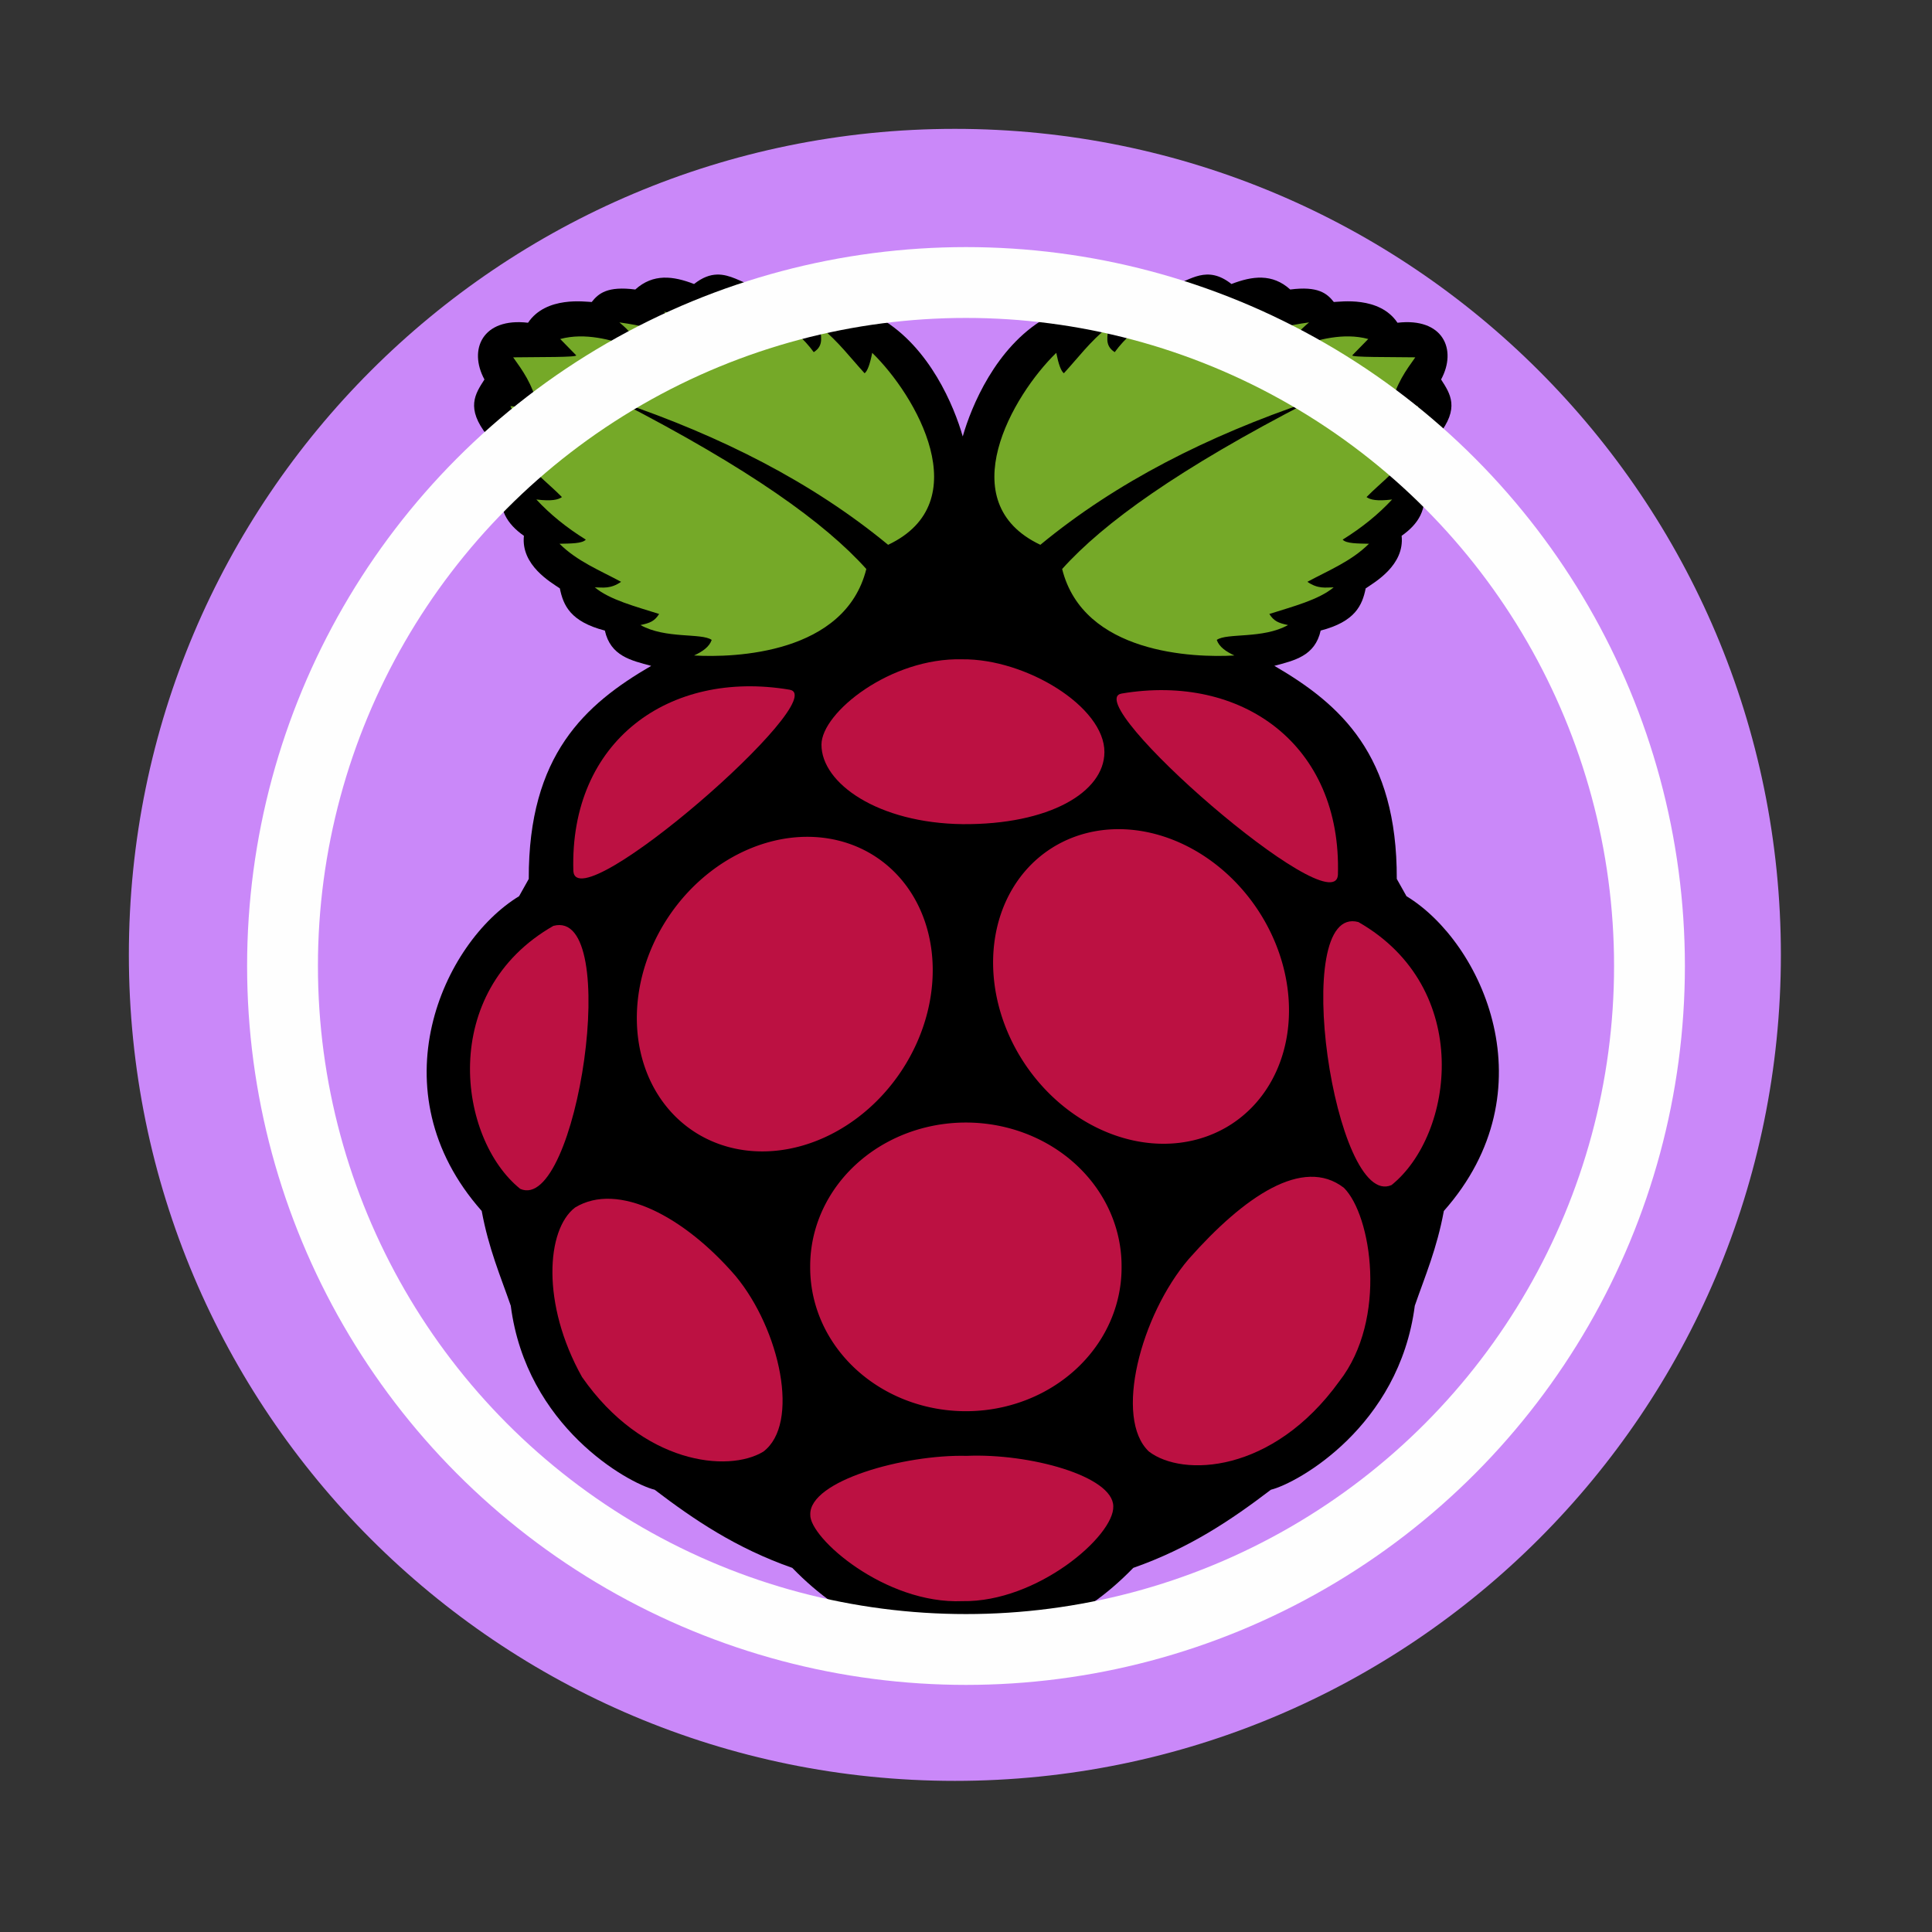 <svg height="512" viewBox="0 0 512 512" width="512" xmlns="http://www.w3.org/2000/svg">
 <rect x="0" y="0" width="512" height="512" fill="#333333" stroke="none"/>
 <path d="m471.95 253.05c0 120.9-98.01 218.9-218.9 218.9-120.9 0-218.9-98.01-218.9-218.9 0-120.9 98.01-218.9 218.9-218.9 120.9 0 218.9 98.01 218.9 218.9" fill="#ca88f9" fill-rule="evenodd"/>
 <g transform="matrix(.507 0 0 .507 109.689 71.924)">
  <path d="m158.38 1.656c-3.619.112-7.517 1.449-11.938 4.938-10.83-4.176-21.33-5.627-30.72 2.875-14.5-1.881-19.212 2-22.782 6.531-3.183-.066-23.819-3.272-33.282 10.844-23.781-2.814-31.297 13.988-22.781 29.656-4.857 7.519-9.889 14.947 1.469 29.281-4.018 7.984-1.527 16.644 7.938 27.125-2.498 11.223 2.412 19.141 11.219 25.312-1.647 15.358 14.084 24.287 18.781 27.469 1.804 8.949 5.563 17.393 23.531 22.062 2.963 13.336 13.762 15.639 24.219 18.438-34.562 20.09-64.201 46.523-64 111.38l-5.062 9.031c-39.63 24.1-75.285 101.56-19.53 164.52 3.642 19.708 9.75 33.864 15.188 49.531 8.134 63.131 61.218 92.692 75.219 96.188 20.517 15.628 42.368 30.457 71.938 40.844 27.875 28.749 58.074 39.706 88.438 39.688.445-0.0.899.005 1.344 0 30.364.019 60.562-10.938 88.438-39.688 29.569-10.387 51.421-25.216 71.938-40.844 14.001-3.496 67.085-33.057 75.219-96.188 5.438-15.667 11.546-29.823 15.188-49.531 55.754-62.965 20.1-140.43-19.531-164.53l-5.07-9.03c.201-64.852-29.438-91.285-64-111.38 10.457-2.798 21.256-5.101 24.219-18.438 17.968-4.67 21.728-13.114 23.531-22.062 4.698-3.181 20.428-12.111 18.781-27.469 8.807-6.172 13.717-14.09 11.219-25.312 9.465-10.481 11.956-19.141 7.938-27.125 11.36-14.328 6.32-21.756 1.47-29.275 8.51-15.668 1-32.47-22.79-29.656-9.46-14.116-30.09-10.91-33.28-10.844-3.57-4.531-8.28-8.412-22.78-6.531-9.39-8.502-19.89-7.051-30.72-2.875-12.86-10.148-21.37-2.013-31.09 1.062-15.57-5.088-19.13 1.881-26.78 4.719-16.98-3.588-22.14 4.224-30.28 12.469l-9.469-.188c-25.611 15.093-38.334 45.826-42.844 61.625-4.512-15.802-17.206-46.535-42.812-61.625l-9.469.188c-8.15-8.245-13.31-16.057-30.29-12.469-7.65-2.838-11.2-9.806-26.78-4.719-6.38-2.018-12.247-6.214-19.156-6z"/>
  <path d="m107.39 68.056c67.948 35.031 107.45 63.369 129.09 87.504-11.082 44.418-68.896 46.445-90.036 45.199 4.328-2.015 7.94-4.428 9.22-8.136-5.304-3.77-24.113-.397-37.244-7.774 5.044-1.045 7.404-2.063 9.763-5.785-12.406-3.957-25.769-7.366-33.628-13.921 4.241.052 8.201.949 13.74-2.893-11.112-5.988-22.969-10.734-32.181-19.887 5.745-.141 11.939-.057 13.74-2.17-10.17-6.301-18.751-13.308-25.854-20.972 8.04.971 11.435.135 13.379-1.266-7.688-7.874-17.418-14.523-22.057-24.226 5.97 2.058 11.431 2.845 15.368-.181-2.612-5.894-13.805-9.37-20.249-23.142 6.284.609 12.95 1.371 14.283 0-2.917-11.884-7.922-18.565-12.831-25.487 13.45-.2 33.828.052 32.905-1.085l-8.316-8.497c13.138-3.537 26.581.568 36.34 3.616 4.382-3.458-.078-7.83-5.424-12.294 11.165 1.491 21.254 4.057 30.373 7.593 4.872-4.399-3.164-8.799-7.051-13.198 17.249 3.273 24.557 7.871 31.82 12.475 5.269-5.051.302-9.343-3.254-13.74 13.006 4.817 19.705 11.036 26.758 17.175 2.391-3.227 6.075-5.592 1.627-13.379 9.234 5.323 16.189 11.595 21.334 18.622 5.713-3.638 3.404-8.613 3.435-13.198 9.597 7.806 15.687 16.114 23.142 24.226 1.502-1.093 2.817-4.802 3.978-10.667 22.895 22.212 55.246 78.158 8.316 100.34-39.94-32.94-87.64-56.883-140.5-74.844z" fill="#75a928"/>
  <path d="m467.92 68.056c-67.94 35.034-107.44 63.364-129.08 87.504 11.082 44.418 68.896 46.445 90.036 45.199-4.328-2.015-7.94-4.428-9.22-8.136 5.304-3.77 24.113-.397 37.244-7.774-5.044-1.045-7.404-2.063-9.763-5.785 12.406-3.957 25.769-7.366 33.628-13.921-4.241.052-8.201.949-13.74-2.893 11.112-5.988 22.969-10.734 32.181-19.887-5.745-.141-11.939-.057-13.74-2.17 10.17-6.301 18.751-13.308 25.854-20.972-8.04.971-11.435.135-13.379-1.266 7.688-7.874 17.418-14.523 22.057-24.226-5.97 2.058-11.431 2.845-15.368-.181 2.612-5.894 13.805-9.37 20.249-23.142-6.284.609-12.95 1.371-14.283 0 2.922-11.889 7.928-18.57 12.836-25.492-13.45-.2-33.828.052-32.905-1.085l8.316-8.497c-13.138-3.537-26.581.568-36.34 3.616-4.382-3.458.078-7.83 5.424-12.294-11.165 1.491-21.254 4.057-30.373 7.593-4.872-4.399 3.164-8.799 7.051-13.198-17.249 3.273-24.557 7.871-31.82 12.475-5.269-5.051-.302-9.343 3.254-13.74-13.006 4.817-19.705 11.036-26.758 17.175-2.391-3.227-6.075-5.592-1.627-13.379-9.234 5.323-16.189 11.595-21.334 18.622-5.713-3.638-3.404-8.613-3.435-13.198-9.597 7.806-15.687 16.114-23.142 24.226-1.502-1.093-2.817-4.802-3.978-10.667-22.895 22.212-55.246 78.158-8.316 100.34 39.919-32.947 87.616-56.888 140.48-74.849z" fill="#75a928"/>
  <path d="m365.2 521.85a71.956 66.532 0 1 1 -143.91 0 71.956 66.532 0 1 1 143.91 0z" fill="#bc1142" transform="matrix(1.131 0 0 1.128 -43.139 -68.311)"/>
  <path d="m262.84 276.65a61.875 28.125 0 1 1 -123.75 0 61.875 28.125 0 1 1 123.75 0z" fill="#bc1142" transform="matrix(.767 -1.161 2.171 1.422 -560.889 217.689)"/>
  <path d="m262.84 276.65a61.875 28.125 0 1 1 -123.75 0 61.875 28.125 0 1 1 123.75 0z" fill="#bc1142" transform="matrix(-.767 -1.161 -2.171 1.422 1134.829 213.689)"/>
  <path d="m72.91 342.09c36.41-9.76 12.292 150.63-17.333 137.47-32.587-26.21-43.083-102.97 17.333-137.47z" fill="#bc1142"/>
  <path d="m493.68 340.09c-36.414-9.757-12.292 150.64 17.333 137.48 32.587-26.213 43.083-102.98-17.333-137.48z" fill="#bc1142"/>
  <path d="m369.97 220.65c62.835-10.61 115.12 26.722 113.01 94.858-2.067 26.121-136.16-90.969-113.01-94.858z" fill="#bc1142"/>
  <path d="m196.36 218.65c-62.84-10.61-115.12 26.73-113.01 94.86 2.067 26.12 136.16-90.97 113.01-94.86z" fill="#bc1142"/>
  <path d="m286.62 202.76c-37.503-.975-73.495 27.834-73.582 44.544-.105 20.304 29.651 41.093 73.837 41.62 45.123.323 73.916-16.64 74.061-37.594.165-23.74-41.039-48.937-74.317-48.571z" fill="#bc1142"/>
  <path d="m288.91 619.12c32.697-1.427 76.571 10.532 76.657 26.396.543 15.405-39.79 50.211-78.826 49.538-40.427 1.744-80.069-33.116-79.55-45.199-.605-17.716 49.226-31.548 81.719-30.735z" fill="#bc1142"/>
  <path d="m168.14 525.1c23.279 28.046 33.891 77.319 14.464 91.844-18.379 11.088-63.012 6.522-94.736-39.052-21.395-38.242-18.638-77.157-3.616-88.589 22.464-13.684 57.173 4.799 83.889 35.797z" fill="#bc1142"/>
  <path d="m405.02 516.21c-25.187 29.502-39.212 83.31-20.838 100.64 17.568 13.464 64.729 11.582 99.566-36.756 25.296-32.465 16.82-86.682 2.371-101.08-21.464-16.602-52.277 4.645-81.099 37.188z" fill="#bc1142"/>
 </g>
 <circle cx="256" stroke="#fefefe" cy="256" r="181.13" stroke-width="18.771" fill="none"/>
</svg>
